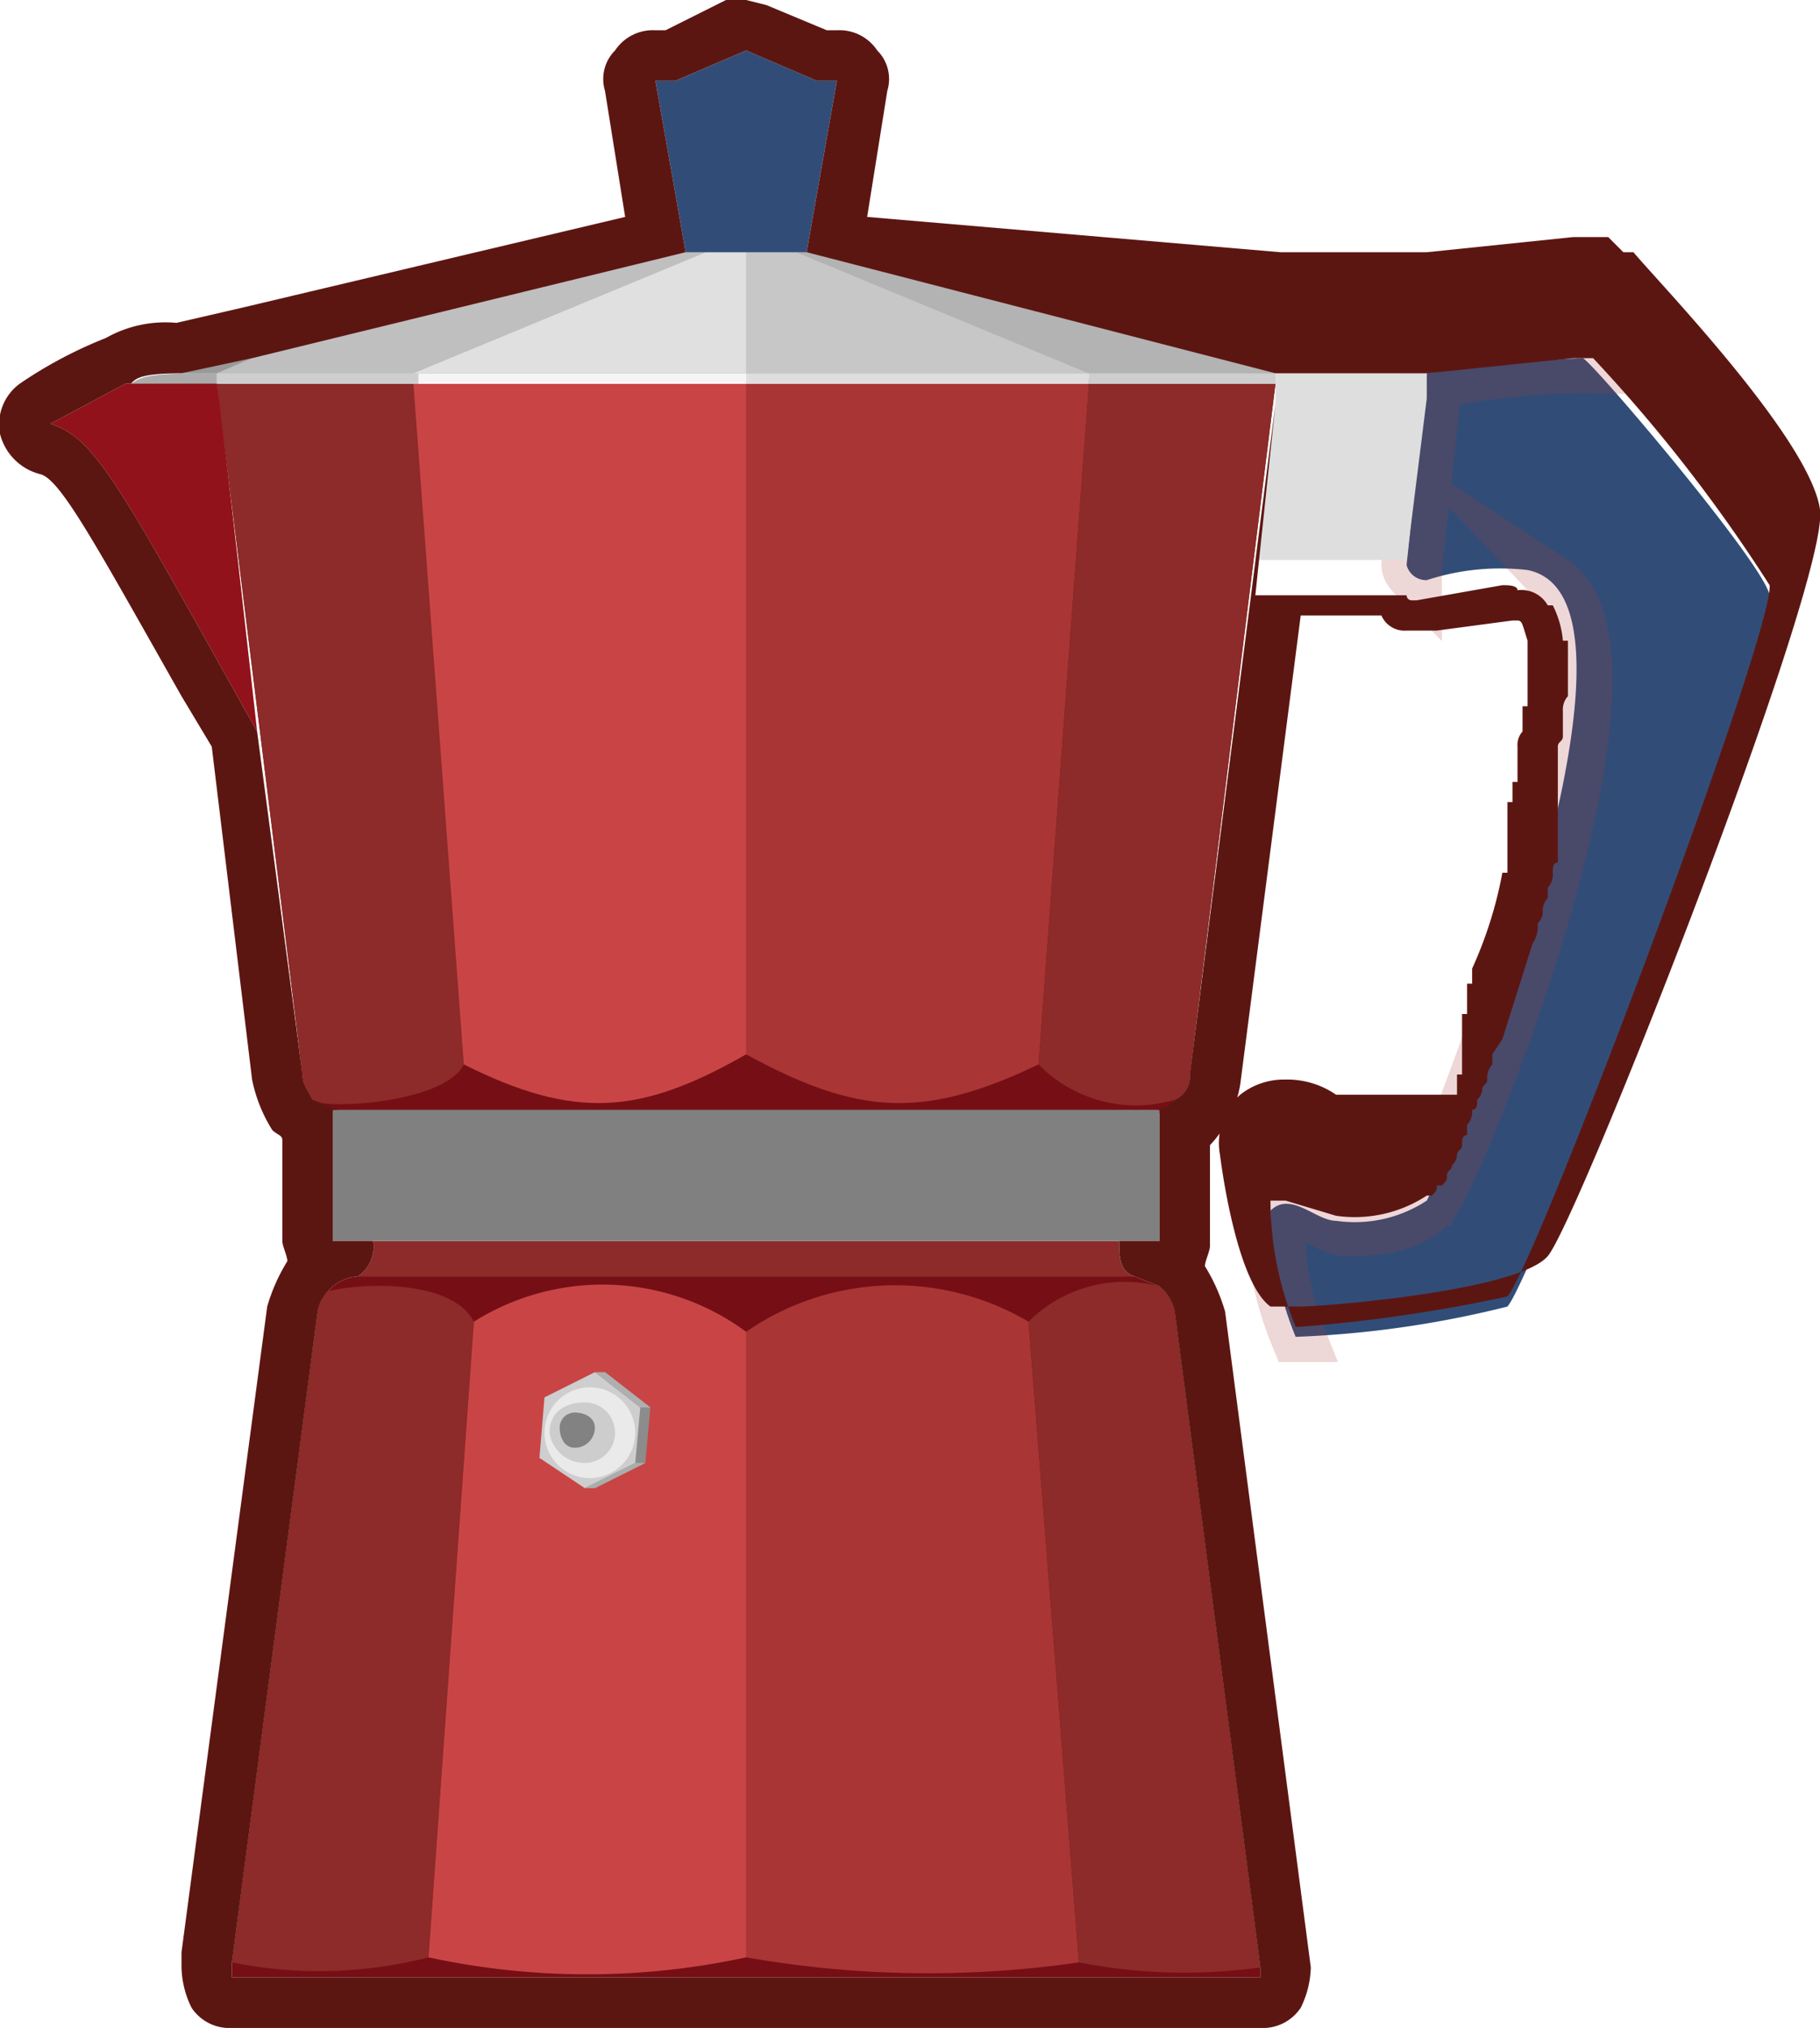 <svg xmlns="http://www.w3.org/2000/svg" viewBox="0 0 36.1 40.2"><g id="Layer_2" data-name="Layer 2"><g id="Layer_1-2" data-name="Layer 1"><g id="Props"><g id="fu_kitchen_utensil_ketle_1" data-name="fu_kitchen utensil_ketle 1"><path d="M25,39.2H4.6v-.3L6.3,26a.8.8,0,0,1,.2-.4.9.9,0,0,1,.6-.3H22.5l.5.2a.9.9,0,0,1,.3.5L25,39Z" style="fill:#750f15"/><path d="M9.4,26.2,8.5,38.8a8.7,8.7,0,0,1-3.9.1L6.3,26a.8.8,0,0,1,.2-.4C7.3,25.4,9,25.4,9.4,26.2Z" style="fill:#8c2b29"/><path d="M9.4,26.2a4.8,4.8,0,0,1,5.4.2V38.8a14.9,14.9,0,0,1-6.3,0Z" style="fill:#c94545"/><path d="M14.8,26.4a5.2,5.2,0,0,1,5.6-.2l1,12.7a20.8,20.8,0,0,1-6.6-.1Z" style="fill:#aa3535"/><path d="M25,39a10.9,10.9,0,0,1-3.6-.1l-1-12.7a2.7,2.7,0,0,1,2.6-.7.9.9,0,0,1,.3.5Z" style="fill:#8c2b29"/><path d="M4.3,7.6,6,21.3c0,.2.1.3.2.5s.4.3.6.3H22.7a.6.6,0,0,0,.6-.3.5.5,0,0,0,.3-.5L25.3,7.6Z" style="fill:#750f15"/><path d="M4.3,7.6,6,21.3c0,.2.1.3.2.5s2.6.1,3-.7L8.3,7.6Z" style="fill:#8c2b29"/><path d="M8.2,7.6l1,13.5c2.2,1.1,3.5,1,5.6-.2V7.6Z" style="fill:#c94545"/><path d="M14.8,7.6V20.9c2.2,1.2,3.5,1.3,5.8.2l1-13.5Z" style="fill:#aa3535"/><path d="M21.6,7.6l-1,13.5a2.7,2.7,0,0,0,2.7.7.5.5,0,0,0,.3-.5L25.3,7.6Z" style="fill:#8c2b29"/><path d="M22.2,24.6H7.4a.7.7,0,0,1-.3.7H22.5C22.2,25.2,22.2,24.9,22.2,24.6Z" style="fill:#8c2b29"/><path d="M4.3,7.6c.1.6.8,6.9.8,6.9C2.3,9.5,1.9,8.7,1,8.4H1l1.5-.8Z" style="fill:#91121a"/><polygon points="25.3 7.5 2.6 7.6 2.5 7.6 25.3 7.6 25.3 7.5" style="fill:#5c5c5c"/><rect x="8.2" y="7.4" width="6.6" height="0.21" style="fill:#f5f5f5"/><rect x="4.3" y="7.4" width="4" height="0.21" style="fill:#cecece"/><path d="M4.3,7.4H4c-1.2,0-1.2.1-1.4.2H4.3Z" style="fill:#ababab"/><rect x="14.8" y="7.4" width="6.8" height="0.21" style="fill:#dedede"/><rect x="21.6" y="7.4" width="3.7" height="0.21" style="fill:#cecece"/><polygon points="16 5 14.8 5 13.6 5 3.6 7.4 14.8 7.4 25.3 7.4 16 5" style="fill:#ababab"/><polygon points="3.6 7.4 5 7.1 4.3 7.4 3.6 7.4" style="fill:#999"/><polygon points="13.6 5 5 7.1 4.3 7.4 8.2 7.4 14 5 13.6 5" style="fill:#bfbfbf"/><polygon points="8.2 7.4 14 5 14.8 5 14.8 7.4 8.2 7.4" style="fill:#e0e0e0"/><polygon points="14.8 7.4 14.8 5 15.8 5 21.6 7.4 14.8 7.4" style="fill:#c7c7c7"/><polygon points="15.8 5 16 5 25.3 7.4 21.6 7.4 15.8 5" style="fill:#b3b3b3"/><polygon points="16.2 1.6 14.8 1 13.4 1.6 13 1.6 13.6 5 13.9 5 14.8 5 15.7 5 16 5 16.6 1.6 16.2 1.6" style="fill:#314d77"/><polygon points="12.8 29 11.8 29.5 10.9 28.9 11 27.7 12 27.2 12.9 27.9 12.8 29" style="fill:#8c8c8c"/><polygon points="12.6 29 11.6 29.5 10.7 28.9 10.8 27.7 11.8 27.2 12.7 27.9 12.6 29" style="fill:#cecece"/><circle cx="11.7" cy="28.4" r="0.9" style="fill:#eaeaea"/><path d="M12.2,28.4a.6.6,0,0,1-.6.6.7.7,0,0,1-.7-.6c0-.4.3-.6.7-.6A.6.6,0,0,1,12.2,28.4Z" style="fill:#cdcdcd"/><path d="M11.8,28.3a.4.4,0,0,1-.4.4c-.2,0-.3-.2-.3-.4a.3.3,0,0,1,.3-.3C11.6,28,11.8,28.1,11.8,28.3Z" style="fill:#eee"/><path d="M11.8,28.3a.4.4,0,0,1-.4.4c-.2,0-.3-.2-.3-.4a.3.3,0,0,1,.3-.3C11.6,28,11.8,28.1,11.8,28.3Z" style="fill:#828282"/><polygon points="11.8 27.2 12 27.2 12.9 27.9 12.7 27.9 11.8 27.2" style="fill:#afafaf"/><polygon points="11.6 29.5 11.8 29.5 12.8 29 12.6 29 11.6 29.5" style="fill:#acacac"/><polygon points="22.2 22 21.6 22 17.2 22 13.3 22 8.9 22 7.4 22 6.6 22 6.6 24.6 7.4 24.6 8.9 24.6 13.3 24.6 17.2 24.6 21.6 24.6 22.2 24.6 23 24.6 23 22 22.2 22" style="fill:gray"/><path d="M28.3,7.4a27.2,27.2,0,0,1,3.1-.3c.3.2,3.6,4.1,3.7,4.7s-4.6,13.4-5.2,14.1a20.3,20.3,0,0,1-4.2.6,6.6,6.6,0,0,1-.5-2.5c.4-.4.9.2,1.3.2a2.6,2.6,0,0,0,1.8-.4c.1-.1,5-11.9,2-12.5a4.7,4.7,0,0,0-2,.2.4.4,0,0,1-.4-.3Z" style="fill:#314d77"/><g style="opacity:0.2"><path d="M28.1,11.5v-.2l.4-3.7a14.2,14.2,0,0,1,3.1-.3l-.2-.2a27.2,27.2,0,0,0-3.1.3l-.4,3.8C27.9,11.3,28,11.4,28.1,11.5Z" style="fill:#ffe89f;stroke:#aa3535;stroke-miterlimit:10"/><path d="M25.4,24.1c.4-.3.9.3,1.3.3s1.2,0,1.7-.5S33.1,13,30.8,11.5c1.9,2-2.5,12.2-2.5,12.3a2.6,2.6,0,0,1-1.8.4c-.4,0-.9-.6-1.3-.2a6.6,6.6,0,0,0,.5,2.5h.1A5.7,5.7,0,0,1,25.4,24.1Z" style="fill:#ffe89f;stroke:#aa3535;stroke-miterlimit:10"/></g><polygon points="28.3 7.4 25.3 7.4 25.3 8 25.3 8 24.9 11.1 27.9 11.1 28.3 7.9 28.3 7.4" style="fill:#dedede"/><path d="M14.8,1l1.4.6h.4L16,5h0l9.3,2.4h3l2.9-.3h.4a30.8,30.8,0,0,1,3.5,4.5c.1.9-4.6,13.4-5.2,14.1a30.5,30.5,0,0,1-4.1.6h-.1a6.6,6.6,0,0,1-.5-2.5h.3l1,.3h0a2.6,2.6,0,0,0,1.8-.4h.1c.1-.1.1-.1.1-.2h.1c.1-.1.1-.1.1-.2s.1-.1.1-.2h0a.3.3,0,0,0,.1-.2c0-.1.1-.1.1-.2s0-.2.1-.2v-.2a.4.4,0,0,0,.1-.3c.1,0,.1-.1.1-.2a.3.3,0,0,0,.1-.2c0-.1.1-.1.1-.2a.4.4,0,0,1,.1-.3v-.2l.2-.3h0l.6-1.9h0a.6.6,0,0,0,.1-.4.3.3,0,0,0,.1-.2.4.4,0,0,1,.1-.3v-.2a.4.4,0,0,0,.1-.3c0-.1,0-.2.1-.2V14.8c0-.1.1-.1.1-.2v-.5a.4.4,0,0,1,.1-.3h0v-.3h0V13h0v-.3h-.1a1.9,1.9,0,0,0-.2-.7h-.1a.6.6,0,0,0-.6-.3c0-.1-.2-.1-.3-.1l-1.7.3H28a.1.1,0,0,1-.1-.1h-3L25.3,8h0L23.6,21.3a.5.5,0,0,1-.3.5.5.5,0,0,1-.4.2H23v2.6h-.8c0,.3,0,.6.3.7h0l.5.2a.9.9,0,0,1,.3.5L25,39v.2H4.6v-.3L6.3,26a.8.8,0,0,1,.2-.4.9.9,0,0,1,.6-.3h0a.7.7,0,0,0,.3-.7H6.6V22h.1l-.5-.2c-.1-.2-.2-.3-.2-.5l-.9-6.8h0C2.3,9.5,1.9,8.7,1,8.4H1l1.5-.8h.1c.1-.1.2-.2,1-.2L5,7.1,13.6,5h0L13,1.6h.4L14.8,1M3.7,7.4h0m.6.3h0M14.8,0h-.4L13.2.6H13a.9.9,0,0,0-.8.4.8.8,0,0,0-.2.8l.4,2.5L4.8,6.1l-1.3.3a2.4,2.4,0,0,0-1.4.3,8.7,8.7,0,0,0-1.7.9,1,1,0,0,0-.4,1,1.1,1.1,0,0,0,.8.8c.4.1,1.1,1.4,2.8,4.4l.6,1L5,21.4a3,3,0,0,0,.4,1c.1.1.2.1.2.2v2c0,.1.1.3.1.4a3.6,3.6,0,0,0-.4.9L3.6,38.7V39a1.9,1.9,0,0,0,.2.8.9.9,0,0,0,.8.4H25a.9.9,0,0,0,.8-.4A1.9,1.9,0,0,0,26,39h0l-1.7-13a3.6,3.6,0,0,0-.4-.9c0-.1.1-.3.1-.4v-2h0a2.3,2.3,0,0,0,.6-1.2l1.2-9.3h1.6a.5.5,0,0,0,.5.3h.6l1.5-.2h.1c.1,0,.1.1.2.4h0v.2h0v1.1h-.1v.5a.4.4,0,0,0-.1.3v.7h-.1v.4h-.1V17h0v.3h-.1a8.2,8.2,0,0,1-.6,1.9h0v.3h-.1v.3h0v.3h-.1v1.2h-.1v.2h0v.2H26.5a1.7,1.7,0,0,0-1-.3,1.4,1.4,0,0,0-.9.3,1.3,1.3,0,0,0-.4,1.2s.3,2.5,1,3h.6c.4,0,4.3-.3,4.9-1s5.6-13.4,5.4-14.8-3.2-4.5-3.7-5.1h-.2l-.3-.3h-.7l-2.9.3H25.4L17.2,4.3l.4-2.5a.8.8,0,0,0-.2-.8.9.9,0,0,0-.8-.4h-.2L15.2.1Z" style="fill:#5c1612"/></g></g></g></g></svg>